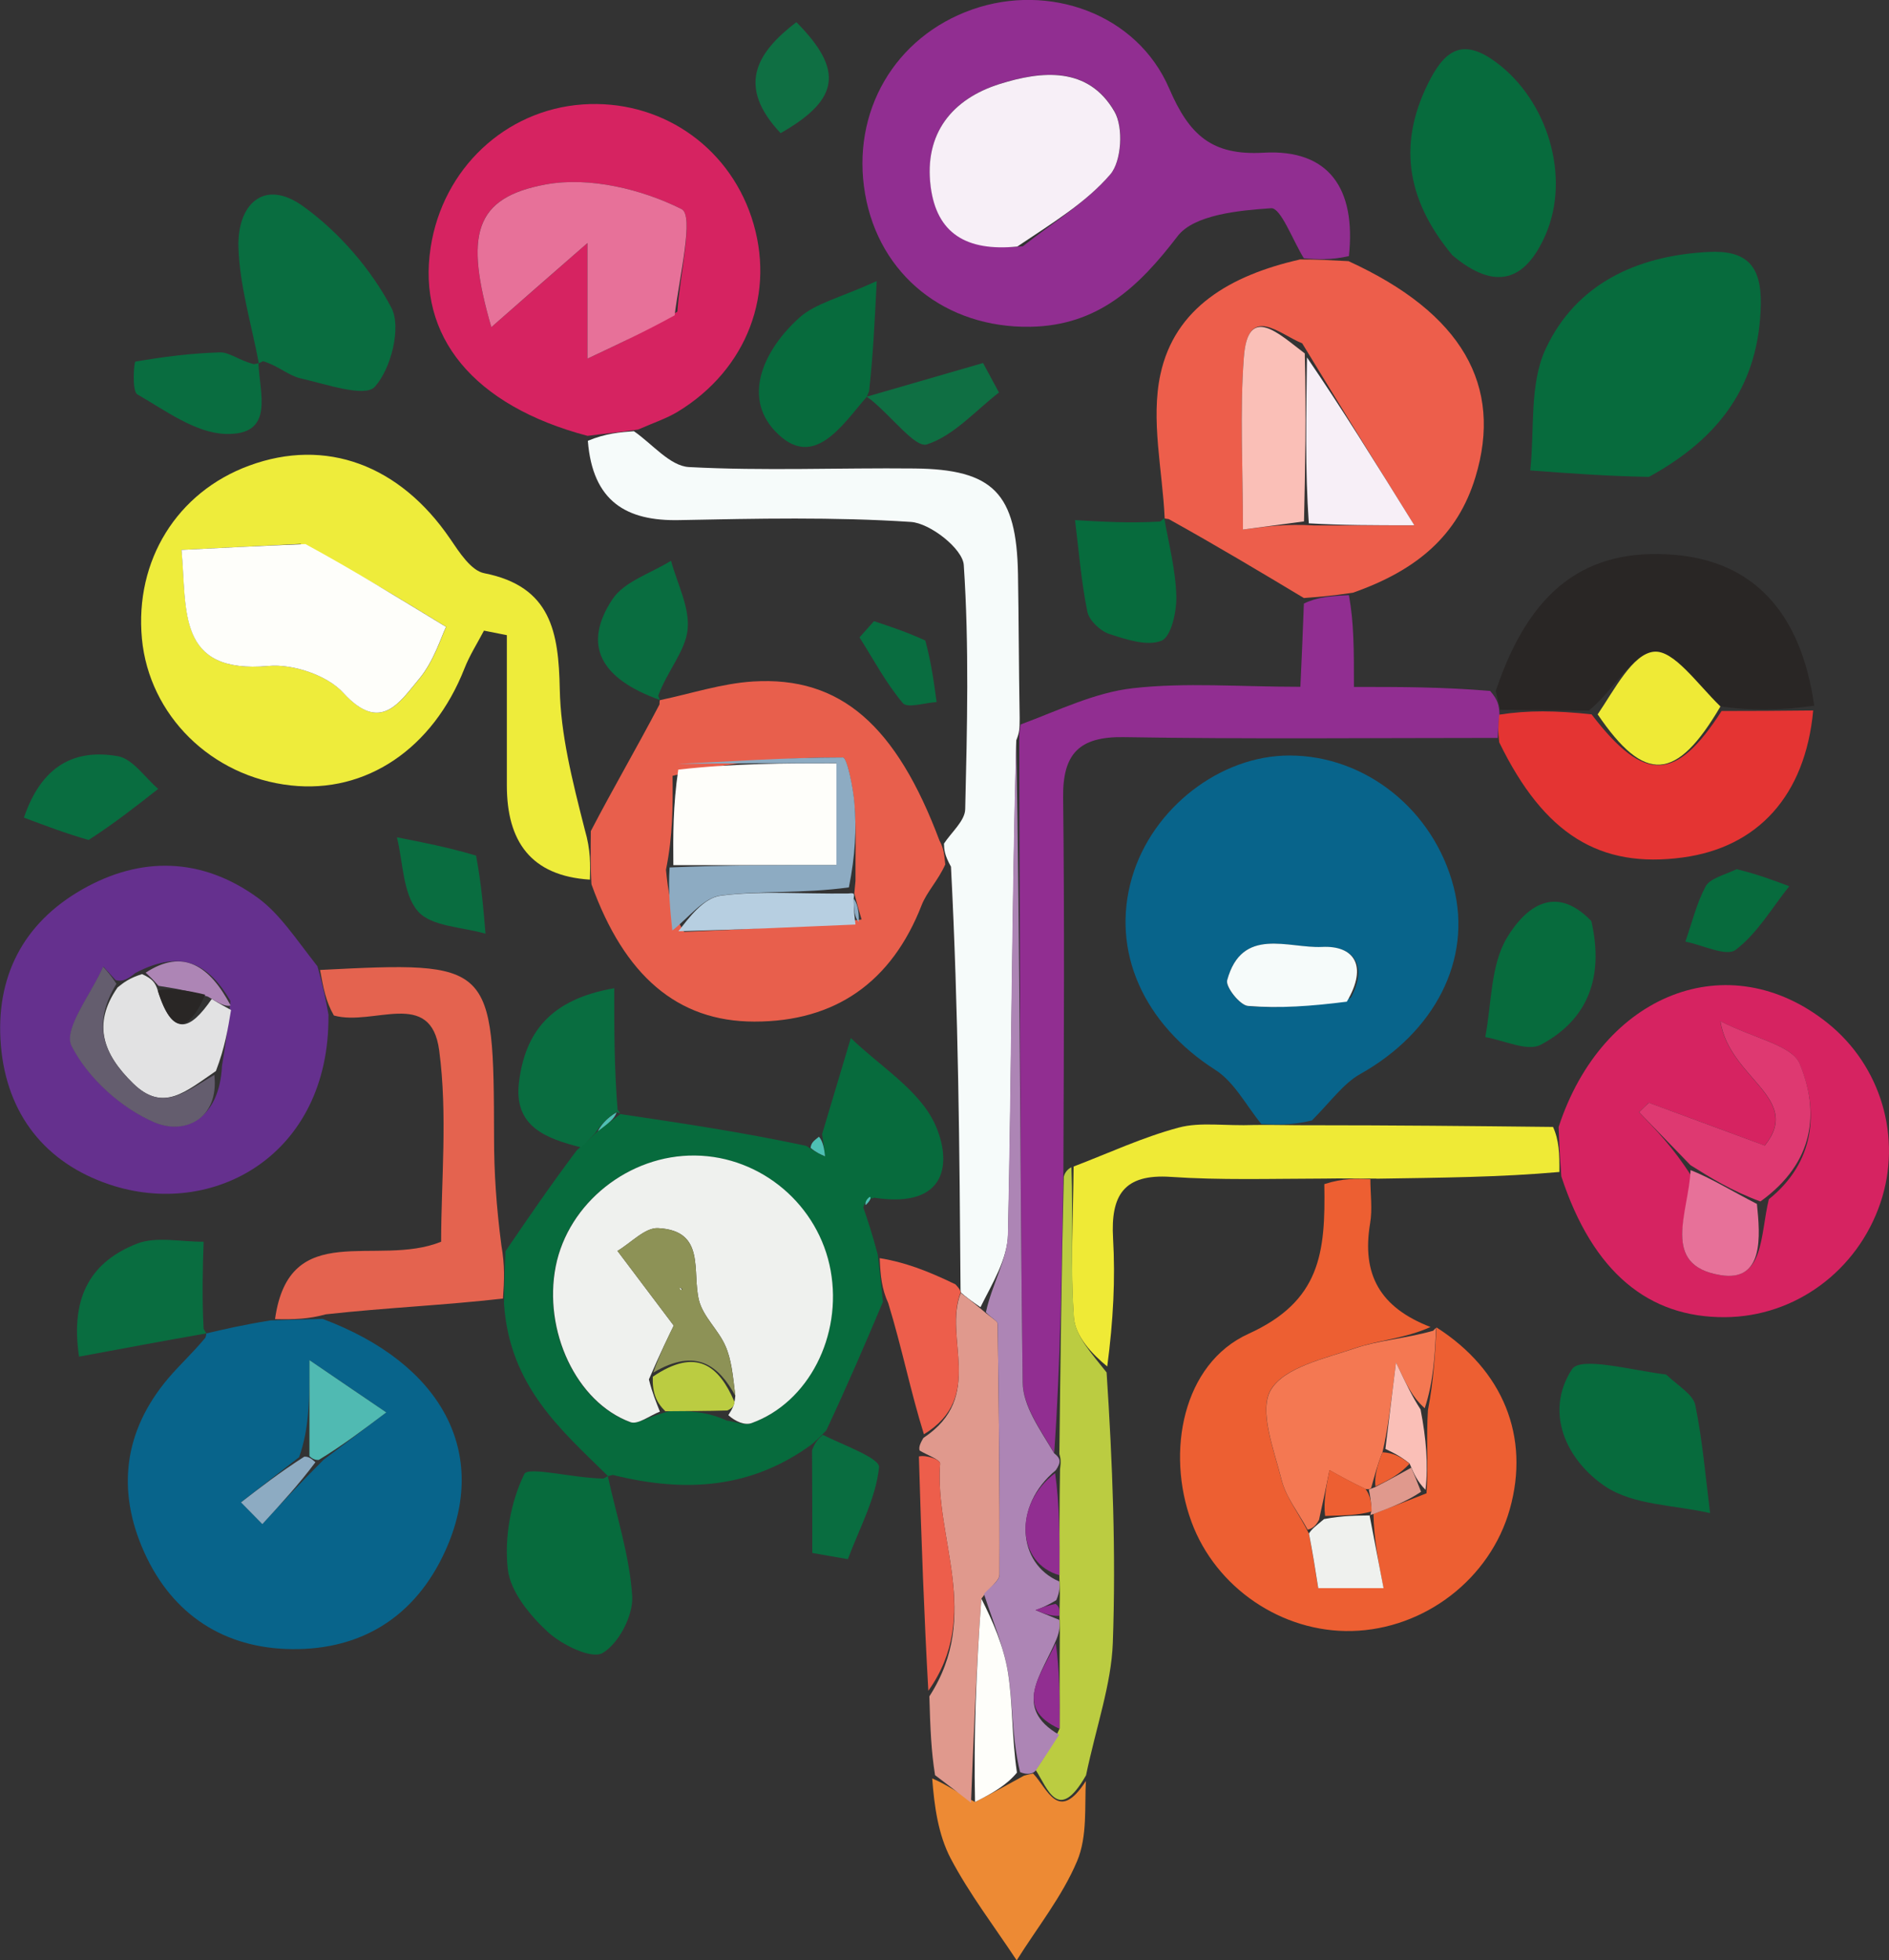 <?xml version="1.0" encoding="UTF-8"?>
<svg id="Layer_2" data-name="Layer 2" xmlns="http://www.w3.org/2000/svg" viewBox="0 0 146.02 151.48">
  <rect x="0" y="0" width="146.02" height="151.48" fill="#333333" stroke="none"/>
  <defs>
    <style>
      .cls-1 {
        fill: #ed5f32;
      }

      .cls-2 {
        fill: #e85f4c;
      }

      .cls-3 {
        fill: #f6fbfa;
      }

      .cls-4 {
        fill: #e0998d;
      }

      .cls-5 {
        fill: #b7cfe1;
      }

      .cls-6 {
        fill: #de3971;
      }

      .cls-7 {
        fill: #e77199;
      }

      .cls-8 {
        fill: #096d40;
      }

      .cls-9 {
        fill: #50bab2;
      }

      .cls-10 {
        fill: #e4634f;
      }

      .cls-11 {
        fill: #d62361;
      }

      .cls-12 {
        fill: #65308e;
      }

      .cls-13 {
        fill: #ad85b5;
      }

      .cls-14 {
        fill: #fefefa;
      }

      .cls-15 {
        fill: #645d6e;
      }

      .cls-16 {
        fill: #fabfb7;
      }

      .cls-17 {
        fill: #eff1ee;
      }

      .cls-18 {
        fill: #e43433;
      }

      .cls-19 {
        fill: #e2e2e3;
      }

      .cls-20 {
        fill: #f7eff7;
      }

      .cls-21 {
        fill: #8d9256;
      }

      .cls-22 {
        fill: #0f6f43;
      }

      .cls-23 {
        fill: #8dabc2;
      }

      .cls-24 {
        fill: #912e91;
      }

      .cls-25 {
        fill: #4ec0b4;
      }

      .cls-26 {
        fill: #efea36;
      }

      .cls-27 {
        fill: #292625;
      }

      .cls-28 {
        fill: #076b3d;
      }

      .cls-29 {
        fill: #eeec3b;
      }

      .cls-30 {
        fill: #bbcc41;
      }

      .cls-31 {
        fill: #ed8a34;
      }

      .cls-32 {
        fill: #f47852;
      }

      .cls-33 {
        fill: #08648b;
      }

      .cls-34 {
        fill: #ed5e4b;
      }
    </style>
  </defs>
  <g id="Layer_1-2" data-name="Layer 1">
    <g>
      <path class="cls-33" d="M97.5,86.85c-1.17-1.42-2.08-3.24-3.56-4.18-5.51-3.52-8.1-9.15-6.44-14.85,1.56-5.37,6.82-9.45,12.18-9.44,5.89,0,11.16,4.23,12.69,10.17,1.44,5.6-1.46,11.21-7.22,14.44-1.3,.73-2.25,2.09-3.74,3.59-1.56,.38-2.73,.33-3.91,.28m6.91-9.75c1.36-2.5,.24-4.05-2.21-3.93-2.6,.13-6.21-1.63-7.34,2.58-.14,.51,.99,1.93,1.61,1.98,2.43,.2,4.9,.01,7.94-.63Z"/>
      <path class="cls-29" d="M45.59,67.97c-4.56-.29-6.41-2.97-6.41-7.27,0-3.87,0-7.75,0-11.62-.59-.12-1.18-.23-1.77-.35-.51,.97-1.11,1.91-1.51,2.93-2.43,6.18-7.59,9.68-13.43,9.03-6.14-.68-10.94-5.42-11.5-11.34-.56-6.04,2.71-11.32,8.29-13.37,5.92-2.18,11.64-.06,15.54,5.66,.7,1.03,1.61,2.45,2.62,2.65,5.19,1.02,5.76,4.56,5.85,8.96,.07,3.49,.94,6.96,1.94,10.88,.46,1.57,.42,2.71,.39,3.85m-22.39-25.95c-3,.15-6.01,.3-9.17,.46,.44,4.67-.41,9.61,6.73,8.97,1.89-.17,4.54,.72,5.78,2.08,2.9,3.19,4.38,.67,5.84-1.06,1.17-1.39,1.73-3.3,2.1-4.04-3.91-2.39-7.18-4.39-11.28-6.42Z"/>
      <path class="cls-33" d="M15.93,103.04c1.41-.33,2.81-.66,4.98-1.01,1.85-.06,2.93-.09,4.02-.12,9.25,3.46,12.94,10.37,9.48,17.95-2.29,5.03-6.42,7.63-11.84,7.57-5.21-.05-9.23-2.64-11.41-7.46-2.16-4.78-1.61-9.38,1.84-13.46,.85-1.01,1.84-1.9,2.88-3.15,.11-.3,.05-.32,.05-.32m9.12,9.73c1.44-1.09,2.88-2.17,4.81-3.63-1.78-1.22-3.41-2.32-5.94-4.04,0,3.07,0,5.25-.8,7.5-1.5,1.16-3,2.32-4.49,3.48,.55,.56,1.1,1.12,1.65,1.68,1.42-1.54,2.85-3.09,4.77-5Z"/>
      <path class="cls-24" d="M100.79,19.96c-.85-1.36-1.78-3.92-2.53-3.87-2.51,.17-5.97,.5-7.24,2.17-3.03,3.96-6.17,6.9-11.37,6.99-6.55,.11-11.7-4-12.78-10.28-1.09-6.33,2.29-12.13,8.29-14.24,5.91-2.07,12.72,.31,15.22,6.11,1.55,3.6,3.29,5.19,7.29,4.96,5.04-.29,7.16,2.75,6.6,7.99-1.42,.32-2.44,.25-3.47,.17m-21.75-.92c2.31-1.82,4.91-3.39,6.79-5.58,.87-1.02,1.02-3.63,.32-4.84-2.03-3.53-5.65-3.15-8.87-2.14-3.67,1.15-5.86,3.81-5.34,7.92,.46,3.63,2.77,5.03,7.1,4.63Z"/>
      <path class="cls-28" d="M47.02,114.08c-3.65-3.59-7.63-6.96-8.06-13.34,.02-1.83,.07-2.94,.11-4.05,1.7-2.49,3.4-4.99,5.52-7.81,.73-.64,1.05-.95,1.62-1.47,.78-.6,1.3-.98,1.8-1.36-.02,0-.03,.04-.03,.04,4.62,.69,9.25,1.37,14.33,2.45,.79,.53,1.13,.67,1.46,.81-.07-.57-.14-1.15-.22-1.72l2.22-7.42c2.24,2.18,5.27,3.99,6.49,6.63,1.33,2.88,1.04,6.59-4.67,5.71-.65,.12-.75,.43-.86,.74,.34,1,.68,1.99,1.12,3.65,.2,1.66,.3,2.66,.4,3.66-1.34,3.17-2.69,6.33-4.38,9.93-.61,.65-.88,.87-1.15,1.1-4.59,3.34-9.62,3.77-15.35,2.34-.4,.09-.37,.11-.37,.11m4.82-5.05c1.4,0,2.79,.02,4.36,.74,.64,.08,1.37,.4,1.91,.2,4.39-1.6,7.01-6.73,6.1-11.78-.91-5.05-5.36-8.83-10.47-8.89-5.12-.06-9.81,3.67-10.78,8.56-.98,4.97,1.58,10.49,5.77,12.04,.58,.21,1.51-.52,3.11-.86Z"/>
      <path class="cls-11" d="M120.48,87.09c3.38-10.35,13.17-14.14,20.79-8.04,4.15,3.32,5.78,8.88,4.09,13.89-1.78,5.26-6.6,8.81-12.02,8.84-5.89,.04-10.21-3.45-12.65-10.88-.14-1.76-.17-2.79-.21-3.81m10.23,3.71c-.16,2.9-2.38,6.97,2.28,7.73,3.39,.55,3.06-3.06,3.74-5.86,3.55-2.86,3.91-6.77,2.38-10.47-.59-1.44-3.45-1.93-6.13-3.29,.7,4.45,6.39,5.93,3.43,9.61-3.15-1.17-6.05-2.24-8.96-3.31-.25,.24-.5,.49-.76,.73,1.32,1.36,2.64,2.73,4.01,4.87Z"/>
      <path class="cls-34" d="M100.44,20.05c1.37-.01,2.39,.06,3.8,.13,8.79,4.02,11.96,9.63,9.81,16.69-1.36,4.49-4.5,7.19-9.47,8.93-1.72,.26-2.76,.33-3.79,.41-3.37-2.02-6.74-4.04-10.45-6.1-.35-.04-.31-.06-.31-.06-.17-3.72-1.09-7.6-.33-11.12,1.11-5.15,5.4-7.65,10.75-8.87m.21,6.47c-1.78-.71-4.19-3.11-4.51,1.08-.32,4.22-.07,8.48-.07,13.31,1.96-.26,3.34-.44,5.47-.32h7.78c-3.04-4.89-5.68-9.15-8.67-14.07Z"/>
      <path class="cls-3" d="M72.96,65.2c.58-.89,1.63-1.77,1.65-2.67,.15-6.29,.31-12.6-.11-18.87-.08-1.25-2.6-3.24-4.1-3.33-5.94-.39-11.92-.26-17.88-.14-4.08,.09-6.71-1.42-7.08-6.13,1.38-.57,2.47-.66,3.56-.74,1.41,.97,2.79,2.69,4.25,2.77,5.79,.31,11.62,.05,17.43,.11,6.11,.06,7.9,1.92,8.01,8.15,.06,3.49,.06,6.97,.13,11.13,0,.89-.02,1.12-.26,1.72-.34,12.97-.36,25.57-.64,38.17-.04,1.93-1.24,3.84-2.13,5.64-.66-.45-1.09-.77-1.52-1.14,0-.05-.02-.22-.02-.22-.08-10.73-.16-21.47-.74-32.68-.51-.91-.53-1.34-.54-1.77Z"/>
      <path class="cls-1" d="M111.04,102.57c5.16,3.3,7.24,8.45,5.67,14.04-1.51,5.38-6.58,9.28-12.21,9.42-5.42,.13-10.53-3.35-12.4-8.44-1.98-5.38-.68-12.21,4.4-14.52,5.57-2.53,5.97-6.24,5.87-11.57,1.45-.47,2.51-.43,3.56-.38,0,1.14,.17,2.31-.02,3.41-.66,3.96,.76,6.5,4.67,8.01-2.01,.9-4.02,1.01-5.86,1.64-2.33,.8-5.44,1.46-6.49,3.21-.95,1.6,.24,4.61,.82,6.92,.34,1.38,1.33,2.59,2.12,4.17,.29,1.49,.48,2.68,.72,4.23h5.05c-.39-2.04-.74-3.83-.77-5.73,1.46-.55,2.61-1,4.1-1.59,.15-2.21-.03-4.28,.11-6.43,.43-2.2,.55-4.3,.66-6.4Z"/>
      <path class="cls-11" d="M49.33,33.19c-1.42,.22-2.51,.3-3.91,.49-8.85-2.34-13.19-7.71-12.13-14.56,.93-6.08,5.77-10.63,11.75-11.05,5.91-.41,11.18,3.11,13.05,8.72,1.93,5.8-.32,11.76-5.71,15.03-.84,.51-1.81,.83-3.05,1.37m3.03-9.11c.17-2.76,1.3-7.43,.33-7.92-3.09-1.55-7.14-2.52-10.49-1.91-5.57,1.02-6.29,3.88-4.22,11.03,2.17-1.9,4.38-3.83,7.43-6.5v8.93c2.53-1.18,4.52-2.12,6.95-3.63Z"/>
      <path class="cls-12" d="M25.39,78.46c.09,10.82-8.94,15.77-16.95,13.06-4.93-1.66-7.92-5.41-8.37-10.72-.45-5.27,1.7-9.46,6.28-12.07,4.55-2.6,9.27-2.48,13.57,.64,1.69,1.23,2.91,3.12,4.62,5.3,.47,1.66,.67,2.72,.86,3.78m-16.46-2.71c-.32-.35-.63-.7-.95-1.05-.9,2.09-3.09,4.82-2.44,6.12,1.25,2.47,3.83,4.81,6.41,5.91,2.3,.98,5-.22,5.2-4.36,.24-1.45,.47-2.89,.65-5.02-1.59-2.72-3.64-4.1-7.34-2.16-.46,.37-.92,.73-1.54,.55Z"/>
      <path class="cls-2" d="M72.65,65c.32,.63,.34,1.06,.42,1.8-.57,1.26-1.43,2.12-1.83,3.15-2.31,5.92-6.65,9-12.93,8.99-5.95,0-10.05-3.55-12.59-10.61-.09-1.5-.06-2.64-.05-4.11,1.75-3.36,3.53-6.39,5.31-9.79,0-.37,.04-.33,.04-.33,2.4-.5,4.77-1.29,7.19-1.44,6.77-.42,11.08,3.4,14.43,12.34m-6.6,4.02s0-.04,.09-.95c-.02-2,.08-4-.09-5.99-.1-1.25-.58-3.55-.89-3.55-4.41,0-8.83,.32-13.16,1.42,.02,2.3,.03,4.59-.51,7.26,.16,1.56,.33,3.12,1.41,4.8,4.41-.19,8.82-.39,13.71-.96-.2-.67-.39-1.34-.57-2.04Z"/>
      <path class="cls-24" d="M78.79,56.83c0-.23,.03-.46,.11-.85,2.91-1.08,5.73-2.47,8.67-2.8,4.07-.46,8.22-.11,12.95-.11,.1-2.21,.19-4.11,.27-6.43,1.03-.51,2.06-.58,3.48-.65,.39,2.1,.39,4.2,.39,7.09,3.65,0,6.83,0,10.53,.31,.6,.7,.69,1.09,.72,1.83-.09,.84-.11,1.32-.14,1.8-9.63,0-19.26,.1-28.89-.06-3.48-.06-4.74,1.3-4.7,4.67,.11,9.3,.06,18.59,.02,28.8-.14,7.91-.22,14.91-.71,21.84-1.12-1.88-2.41-3.67-2.44-5.48-.21-16.65-.21-33.31-.26-49.97Z"/>
      <path class="cls-28" d="M127.45,36.85c-3.29-.06-6.23-.28-9.16-.5,.34-3.16-.08-6.67,1.19-9.39,2.34-5.02,7.04-7.21,12.58-7.49,2.94-.15,4.11,1.04,4.05,4.08-.13,6.13-3.13,10.28-8.65,13.3Z"/>
      <path class="cls-10" d="M25.81,78.47c-.62-1.07-.82-2.14-1.07-3.52,13.34-.68,13.42-.59,13.45,12.96,0,2.64,.17,5.27,.57,8.34,.27,1.54,.22,2.65,.12,4.09-4.51,.52-8.97,.7-13.69,1.22-1.35,.37-2.44,.4-3.93,.37,1.1-7.85,7.85-3.96,12.84-5.98,0-4.71,.51-9.82-.15-14.78-.64-4.83-5.07-1.85-8.14-2.7Z"/>
      <path class="cls-27" d="M115.97,54.86c-.09-.39-.18-.78-.35-1.46,2.63-7.86,6.98-11.08,13.79-10.53,5.99,.49,9.79,4.29,10.83,11.66-2.7,.38-4.93,.39-7.26,.05-1.79-1.75-3.6-4.38-5.14-4.23-1.66,.17-3.05,2.93-5.02,4.56-2.59-.02-4.73-.04-6.86-.06Z"/>
      <path class="cls-18" d="M115.91,55.22c2.19-.34,4.33-.32,7.12-.02,4.1,5.35,6.53,5.21,10.05-.26,2.22,0,4.45-.01,7.08-.04-.61,6.59-4.29,10.58-10.09,11.36-6.39,.86-10.7-1.76-14.18-8.9-.1-.82-.08-1.3,0-2.14Z"/>
      <path class="cls-26" d="M106.4,91.07c-1.52,.01-2.57-.03-4.02,0-4.22,.01-8.05,.13-11.87-.13-3.65-.25-4.66,1.43-4.47,4.75,.18,3.15,.02,6.32-.45,9.9-1.2-.98-2.47-2.34-2.58-3.78-.28-3.87-.05-7.78-.02-11.67,2.7-1.03,5.35-2.27,8.13-3.01,1.68-.45,3.57-.11,5.87-.2,1.68-.02,2.86,.03,4.39,.02,6.31,0,12.27,.06,18.67,.13,.47,1.04,.5,2.07,.49,3.48-4.59,.41-9.13,.44-14.15,.52Z"/>
      <path class="cls-28" d="M112.24,19.69c-3.65-4.41-4.19-8.83-1.65-13.63,1.28-2.41,2.7-3,5.07-1.24,3.96,2.93,5.78,8.84,3.8,13.35-1.54,3.5-3.83,4.4-7.23,1.52Z"/>
      <path class="cls-8" d="M20.01,28.08c-.56-2.98-1.48-5.96-1.58-8.96-.1-3.31,1.96-5.38,5.02-3.17,2.76,1.99,5.21,4.82,6.8,7.82,.8,1.5-.02,4.74-1.28,6.12-.77,.85-3.8-.22-5.76-.66-.91-.21-1.7-.97-2.88-1.32-.34,.16-.32,.17-.32,.17Z"/>
      <path class="cls-30" d="M82.82,90.21c.15,3.81-.08,7.72,.2,11.59,.1,1.44,1.38,2.8,2.52,4.25,.46,7,.73,13.97,.48,20.91-.12,3.2-1.26,6.37-2.07,10.22-2.14,3.75-2.96,1.03-3.89-.41,.73-1.09,1.27-1.92,1.84-3.19,.02-2.5,0-4.55,.02-6.92,.02-.71-.02-1.12-.02-1.83,.01-.51,0-.71,.02-1.2,.02-.68-.02-1.07-.03-1.92,.01-2.95,0-5.44,.05-8.16,.08-.57,.05-.89-.05-1.2,.08-7,.16-14,.34-21.42,.1-.42,.41-.65,.58-.73Z"/>
      <path class="cls-31" d="M79.86,137.04c1.13,1.18,1.94,3.89,4.08,.58-.11,1.92,.13,4.28-.68,6.19-1.15,2.73-3.08,5.13-4.67,7.67-1.72-2.61-3.65-5.12-5.1-7.87-.97-1.85-1.27-4.05-1.43-6.19,1.29,.56,2.14,1.22,3.31,1.82,1.39-.69,2.47-1.32,3.78-2.03,.23-.07,.71-.17,.71-.17Z"/>
      <path class="cls-28" d="M128.78,106.2c.99,.93,2.11,1.56,2.27,2.39,.56,2.74,.79,5.55,1.14,8.33-2.74-.63-5.92-.6-8.1-2.06-2.98-2-4.75-5.7-2.58-9.05,.66-1.02,4.54,.06,7.26,.4Z"/>
      <path class="cls-28" d="M46.98,114.04c.67,3.09,1.69,6.17,1.89,9.3,.09,1.48-1.04,3.66-2.29,4.39-.85,.5-3.16-.63-4.26-1.65-1.38-1.28-2.88-3.11-3.07-4.84-.27-2.42,.22-5.18,1.28-7.34,.3-.61,3.75,.32,6.12,.35,.36-.19,.34-.21,.33-.22Z"/>
      <path class="cls-4" d="M75.06,139.3c-.85-.66-1.7-1.32-2.78-2.13-.3-1.88-.37-3.62-.44-6.09,4.08-6.29,.39-12.24,.83-17.99,.02-.3-1.04-.67-1.59-1.01-.03-.18-.06-.37,.3-.97,4.81-3.18,1.51-7.73,2.89-11.2,.43,.32,.85,.64,1.7,1.35,.68,.6,1.14,.81,1.15,1.02,.09,6.46,.17,12.93,.14,19.39,0,.5-.78,.99-1.4,1.86-.4,5.5-.6,10.63-.8,15.76Z"/>
      <path class="cls-28" d="M123.01,71.17c1.01,4.39-.31,7.65-3.91,9.56-1.04,.55-2.84-.35-4.29-.59,.5-2.6,.4-5.57,1.69-7.7,1.14-1.89,3.47-4.42,6.51-1.27Z"/>
      <path class="cls-28" d="M67,30.66c-1.92,2.21-4.14,5.77-7.08,2.66-2.59-2.73-.79-6.39,1.88-8.78,1.24-1.11,3.12-1.52,5.97-2.82-.17,3.46-.29,5.79-.59,8.52-.19,.41-.17,.42-.17,.42Z"/>
      <path class="cls-8" d="M15.97,103.03c-3.21,.56-6.41,1.16-9.86,1.8-.73-4.84,1.12-7.4,4.45-8.72,1.51-.6,3.44-.14,5.18-.16-.07,2.12-.13,4.25,0,6.73,.19,.36,.25,.38,.24,.35Z"/>
      <path class="cls-8" d="M45.95,87.62c-.31,.31-.62,.62-1.03,1.04-2.69-.68-5.24-1.59-4.8-5.06,.48-3.77,2.35-6.37,7.36-7.24,0,3.25,0,6.17,.26,9.4,.26,.32,.26,.28-.1,.17-.8,.49-1.24,1.08-1.68,1.68Z"/>
      <path class="cls-28" d="M90,40.05c.35,1.99,.88,4,.93,6.03,.03,1.19-.4,3.13-1.15,3.43-1.11,.45-2.74-.1-4.05-.53-.69-.23-1.54-1.04-1.68-1.72-.47-2.33-.66-4.71-.95-7.07,2.08,.12,4.17,.25,6.58,.11,.33-.26,.29-.23,.31-.25Z"/>
      <path class="cls-8" d="M51.01,54.09c-4.61-1.65-6-4.24-3.68-7.77,.91-1.39,2.99-2.02,4.54-2.99,.48,1.78,1.47,3.62,1.28,5.34-.18,1.65-1.56,3.17-2.27,5.09,.15,.35,.11,.3,.13,.33Z"/>
      <path class="cls-8" d="M19.98,28.05c.06,2.29,1.33,5.61-2.56,5.48-2.32-.08-4.64-1.81-6.81-3.06-.42-.25-.26-2.51-.14-2.53,2.16-.37,4.35-.65,6.53-.71,.74-.02,1.5,.63,2.63,.91,.37-.06,.35-.08,.34-.09Z"/>
      <path class="cls-8" d="M36.8,66.11c.41,2.19,.57,4.12,.73,6.04-1.8-.53-4.19-.54-5.23-1.74-1.17-1.35-1.13-3.76-1.62-5.71,1.95,.38,3.91,.76,6.11,1.41Z"/>
      <path class="cls-8" d="M6.86,64.91c-1.84-.53-3.3-1.09-5.01-1.73,1.34-3.96,3.86-5.34,7.25-4.75,1.16,.2,2.1,1.65,3.13,2.53-1.67,1.31-3.33,2.62-5.37,3.94Z"/>
      <path class="cls-8" d="M62.76,112.1c.25-.7,.51-.92,.84-1.23,1.57,.79,4.42,1.8,4.35,2.51-.25,2.42-1.53,4.74-2.41,7.1-.92-.16-1.83-.32-2.75-.48,0-2.48,0-4.96-.02-7.91Z"/>
      <path class="cls-22" d="M67.35,30.91c-.35-.25-.36-.26-.38-.25,2.99-.86,6.01-1.74,9.02-2.61,.41,.76,.82,1.52,1.23,2.28-1.83,1.42-3.5,3.34-5.57,4.01-.88,.29-2.61-2.04-4.3-3.43Z"/>
      <path class="cls-34" d="M74.26,99.86c-1.37,3.51,1.92,8.06-2.84,10.97-1.02-3.25-1.69-6.65-2.76-10.14-.5-1.09-.6-2.09-.66-3.47,1.85,.29,3.65,.95,5.85,2.02,.39,.4,.41,.57,.41,.62Z"/>
      <path class="cls-28" d="M134.27,67.17c1.59,.39,2.82,.85,4.04,1.31-1.35,1.69-2.48,3.66-4.15,4.92-.72,.54-2.55-.38-3.88-.64,.5-1.43,.86-2.94,1.56-4.26,.33-.61,1.34-.85,2.42-1.34Z"/>
      <path class="cls-22" d="M60.34,10.29c-3.41-3.63-1.89-6.2,1.22-8.58,3.66,3.69,3.37,5.97-1.22,8.58Z"/>
      <path class="cls-34" d="M71.03,112.54c.6-.13,1.66,.25,1.64,.55-.44,5.75,3.26,11.7-.91,17.56-.32-5.68-.54-11.66-.73-18.11Z"/>
      <path class="cls-8" d="M71.53,49.5c.47,1.77,.67,3.26,.87,4.75-.9,.05-2.26,.5-2.61,.08-1.3-1.54-2.26-3.36-3.35-5.08,.37-.42,.75-.83,1.12-1.25,1.24,.41,2.47,.81,3.98,1.5Z"/>
      <path class="cls-3" d="M104.12,77.4c-2.75,.35-5.21,.53-7.65,.33-.62-.05-1.74-1.47-1.61-1.98,1.14-4.2,4.74-2.45,7.34-2.58,2.45-.12,3.57,1.43,1.91,4.23Z"/>
      <path class="cls-14" d="M23.61,42.04c3.69,2.01,6.96,4.02,10.87,6.4-.37,.74-.93,2.65-2.1,4.04-1.46,1.73-2.94,4.25-5.84,1.06-1.24-1.36-3.89-2.25-5.78-2.08-7.14,.64-6.29-4.3-6.73-8.97,3.16-.16,6.17-.31,9.58-.45Z"/>
      <path class="cls-9" d="M23.92,112.52v-7.42c2.53,1.72,4.15,2.83,5.94,4.04-1.93,1.45-3.37,2.54-5.22,3.67-.42,.04-.71-.29-.71-.29Z"/>
      <path class="cls-23" d="M24.38,112.99c-1.26,1.69-2.68,3.23-4.1,4.78-.55-.56-1.1-1.12-1.65-1.68,1.5-1.16,3-2.32,4.89-3.53,.4-.04,.69,.29,.86,.43Z"/>
      <path class="cls-20" d="M78.64,19.05c-3.93,.39-6.24-1.01-6.7-4.64-.52-4.11,1.68-6.77,5.34-7.92,3.22-1.01,6.84-1.39,8.87,2.14,.7,1.21,.55,3.82-.32,4.84-1.88,2.19-4.48,3.76-7.19,5.58Z"/>
      <path class="cls-17" d="M51.01,109.08c-.77,.29-1.7,1.03-2.28,.81-4.19-1.55-6.75-7.07-5.77-12.04,.97-4.89,5.66-8.63,10.78-8.56,5.11,.06,9.56,3.84,10.47,8.89,.91,5.05-1.71,10.19-6.1,11.78-.54,.2-1.27-.12-1.81-.61,.35-.55,.47-.76,.54-1.5-.19-1.6-.3-2.81-.77-3.86-.54-1.23-1.7-2.23-2.03-3.48-.58-2.22,.57-5.42-3.17-5.61-1.01-.05-2.09,1.14-3.14,1.76,1.34,1.78,2.68,3.55,4.35,5.77-.31,.63-1.1,2.24-1.92,4.16,.26,1.04,.56,1.76,.85,2.49Z"/>
      <path class="cls-30" d="M56.77,108.31c0,.28-.12,.49-.55,.68-1.58,.05-2.98,.04-4.79,.06-.71-.7-1.01-1.42-.97-2.67,3.39-2.3,5.12-.83,6.31,1.93Z"/>
      <path class="cls-25" d="M63.3,87.83c.33,.37,.41,.95,.48,1.52-.33-.14-.67-.28-1.12-.65,.04-.38,.21-.52,.64-.86Z"/>
      <path class="cls-25" d="M46.22,87.41c.18-.38,.62-.98,1.44-1.46-.14,.49-.66,.87-1.44,1.46Z"/>
      <path class="cls-25" d="M66.92,93.12c-.07-.14,.03-.45,.32-.64,.18,.11-.15,.47-.32,.64Z"/>
      <path class="cls-6" d="M130.67,90.03c-1.32-1.36-2.64-2.73-3.97-4.09,.25-.24,.5-.49,.76-.73,2.9,1.07,5.81,2.15,8.96,3.31,2.96-3.69-2.73-5.16-3.43-9.61,2.68,1.36,5.54,1.86,6.13,3.29,1.53,3.71,1.17,7.61-3.04,10.64-2.24-.83-3.83-1.82-5.41-2.81Z"/>
      <path class="cls-7" d="M130.69,90.42c1.56,.61,3.15,1.6,5.12,2.61,.25,2.45,.57,6.06-2.82,5.5-4.67-.76-2.44-4.83-2.31-8.12Z"/>
      <path class="cls-16" d="M100.8,40.29c-1.38,.18-2.76,.37-4.72,.63,0-4.84-.25-9.1,.07-13.31,.31-4.19,2.73-1.79,4.71-.3,.12,4.85,.03,8.92-.06,12.99Z"/>
      <path class="cls-20" d="M101.17,40.44c-.29-4.22-.2-8.29-.14-12.82,2.61,3.81,5.26,8.08,8.3,12.97-3.25,0-5.52,0-8.15-.15Z"/>
      <path class="cls-13" d="M76.06,123.17c.42-.5,1.2-.99,1.2-1.49,.03-6.46-.05-12.93-.14-19.39,0-.22-.47-.42-.91-.89,.47-2.18,1.66-4.09,1.7-6.02,.27-12.6,.29-25.21,.64-38.17,.3,16.3,.29,32.95,.5,49.61,.02,1.81,1.32,3.61,2.44,5.48,.51,.39,.54,.7,.12,1.31-3.33,2.73-2.97,7.23,.27,8.59,.03,.39,.06,.78-.23,1.45-.75,.45-1.18,.61-1.6,.77,.61,.25,1.22,.5,1.83,.75,.03,.41,.07,.81-.22,1.51-1.13,2.72-3.42,5.26,.21,7.37-.53,.83-1.07,1.66-1.8,2.75-.2,.27-.68,.37-1.22,.13-.65-2.71-.54-5.21-.92-7.64-.33-2.08-1.22-4.07-1.86-6.1Z"/>
      <path class="cls-32" d="M111.01,102.6c-.09,2.08-.2,4.18-.88,6.22-.96-.88-1.35-1.7-2.22-3.53-.43,3.5-.62,5.09-1.04,6.92-.43,1.06-.63,1.89-.88,2.77-.04,.06-.18,.12-.43,.08-1.1-.52-1.95-.99-2.79-1.46-.24,1.2-.49,2.41-.81,3.84-.28,.51-.55,.69-.88,.76-.69-1.29-1.68-2.5-2.02-3.88-.58-2.31-1.77-5.32-.82-6.92,1.04-1.75,4.16-2.42,6.49-3.21,1.84-.63,3.85-.74,6.05-1.36,.26-.28,.21-.21,.24-.23Z"/>
      <path class="cls-17" d="M101.18,118.5c.23-.37,.5-.55,1.17-1.12,1.52-.28,2.56-.26,3.6-.28-.01-.04-.08,0-.08,0,.34,1.79,.69,3.58,1.08,5.62h-5.05c-.24-1.54-.43-2.74-.72-4.23Z"/>
      <path class="cls-16" d="M107.09,111.97c.19-1.59,.39-3.19,.82-6.69,.87,1.84,1.27,2.65,1.9,3.63,.43,2.22,.61,4.28,.38,6.21-.64-.66-.87-1.19-1.23-2.03-.71-.58-1.29-.85-1.87-1.13Z"/>
      <path class="cls-4" d="M109.09,113.41c.23,.53,.45,1.06,.76,1.86-1.07,.72-2.22,1.17-3.68,1.72-.31,.11-.24,.07-.16-.23-.01-.75-.11-1.21-.2-1.66,0,0,.14-.06,.47-.18,1.16-.59,1.98-1.05,2.81-1.51Z"/>
      <path class="cls-7" d="M52.14,24.37c-2.21,1.22-4.2,2.15-6.73,3.34v-8.93c-3.06,2.67-5.27,4.6-7.43,6.5-2.07-7.15-1.34-10.01,4.22-11.03,3.35-.61,7.4,.36,10.49,1.91,.97,.49-.16,5.16-.54,8.21Z"/>
      <path class="cls-19" d="M17.86,78.04c-.24,1.45-.47,2.89-1.17,4.72-2.34,1.59-4.08,3.23-6.4,.96-2.3-2.25-3.19-4.56-1.2-7.42,.46-.37,.92-.73,1.89-1.03,.77,.35,1.02,.63,1.22,1.27,1.15,3.7,2.52,3.05,4.17,.65,.63,.39,1.06,.62,1.5,.86Z"/>
      <path class="cls-15" d="M9,76.02c-1.91,3.14-1.02,5.45,1.28,7.69,2.32,2.27,4.06,.63,6.29-.65,.37,3.44-2.33,4.65-4.63,3.67-2.58-1.1-5.16-3.44-6.41-5.91-.66-1.3,1.53-4.03,2.44-6.12,.32,.35,.63,.7,1.03,1.32Z"/>
      <path class="cls-13" d="M12.26,76.18c-.26-.28-.51-.57-1-1.02,2.9-1.9,4.96-.52,6.57,2.54-.4,.1-.83-.13-1.76-.69-1.6-.49-2.71-.66-3.81-.83Z"/>
      <path class="cls-14" d="M52.05,66.85c-.02-2.3-.03-4.59,.38-7.38,4.33-.49,8.24-.49,12.24-.49v7.87h-12.61Z"/>
      <path class="cls-23" d="M51.77,67.03c4.38-.19,8.49-.19,12.89-.19v-7.87c-4,0-7.9,0-12.28,.06,3.95-.18,8.36-.5,12.78-.5,.31,0,.79,2.3,.89,3.55,.16,1.98,.07,3.99-.43,6.49-3.65,.5-6.83,.23-9.92,.63-1.34,.17-2.49,1.75-3.73,2.7-.16-1.56-.33-3.12-.21-4.87Z"/>
      <path class="cls-5" d="M52.44,71.96c.78-1,1.93-2.58,3.27-2.75,3.09-.4,6.26-.12,9.87-.17,.47-.05,.47-.01,.41,.4,0,.94,.08,1.47,.14,2-4.41,.19-8.82,.39-13.69,.52Z"/>
      <path class="cls-23" d="M66.38,71.25c-.31-.34-.38-.87-.39-1.8,.24,.27,.44,.94,.39,1.8Z"/>
      <path class="cls-26" d="M132.99,54.59c-3.42,5.82-5.85,5.96-9.49,.61,1.3-1.91,2.7-4.68,4.35-4.84,1.53-.15,3.34,2.48,5.14,4.23Z"/>
      <path class="cls-24" d="M81.9,121.72c-3.26-.9-3.62-5.4-.34-7.89,.35,2.45,.35,4.94,.34,7.89Z"/>
      <path class="cls-24" d="M81.91,133.59c-3.67-1.66-1.38-4.21-.3-6.63,.29,2.07,.31,4.13,.3,6.63Z"/>
      <path class="cls-24" d="M81.9,124.85c-.64,.06-1.25-.19-1.86-.44,.42-.16,.85-.32,1.55-.48,.3,.21,.31,.41,.3,.92Z"/>
      <path class="cls-14" d="M75.86,123.53c.84,1.66,1.73,3.65,2.06,5.73,.38,2.43,.28,4.93,.69,7.71-.77,.94-1.85,1.58-3.24,2.27-.11-5.08,.09-10.21,.49-15.71Z"/>
      <path class="cls-21" d="M56.84,107.85c-1.27-2.3-3-3.77-6.35-1.78,.49-1.4,1.28-3.01,1.59-3.64-1.67-2.22-3.01-4-4.35-5.77,1.05-.62,2.13-1.82,3.14-1.76,3.74,.2,2.59,3.39,3.17,5.61,.33,1.25,1.49,2.26,2.03,3.48,.46,1.05,.57,2.26,.77,3.86m-4.08-8.25l-.21-.1s.05,.22,.21,.1Z"/>
      <path class="cls-1" d="M105.56,115.06c.35,.49,.44,.94,.47,1.73-1.12,.32-2.16,.3-3.6,.35-.14-1.14,.1-2.34,.34-3.55,.85,.47,1.69,.95,2.79,1.46Z"/>
      <path class="cls-1" d="M108.96,113.1c-.7,.77-1.52,1.23-2.64,1.76-.08-.76,.12-1.58,.55-2.64,.8,.04,1.38,.31,2.09,.89Z"/>
      <path class="cls-27" d="M12.19,76.53c1.17-.18,2.27-.01,3.67,.33-1.15,2.71-2.52,3.37-3.67-.33Z"/>
      <path class="cls-17" d="M52.67,99.66c-.08,.06-.13-.16-.13-.16,0,0,.21,.1,.13,.16Z"/>
    </g>
  </g>
</svg>
